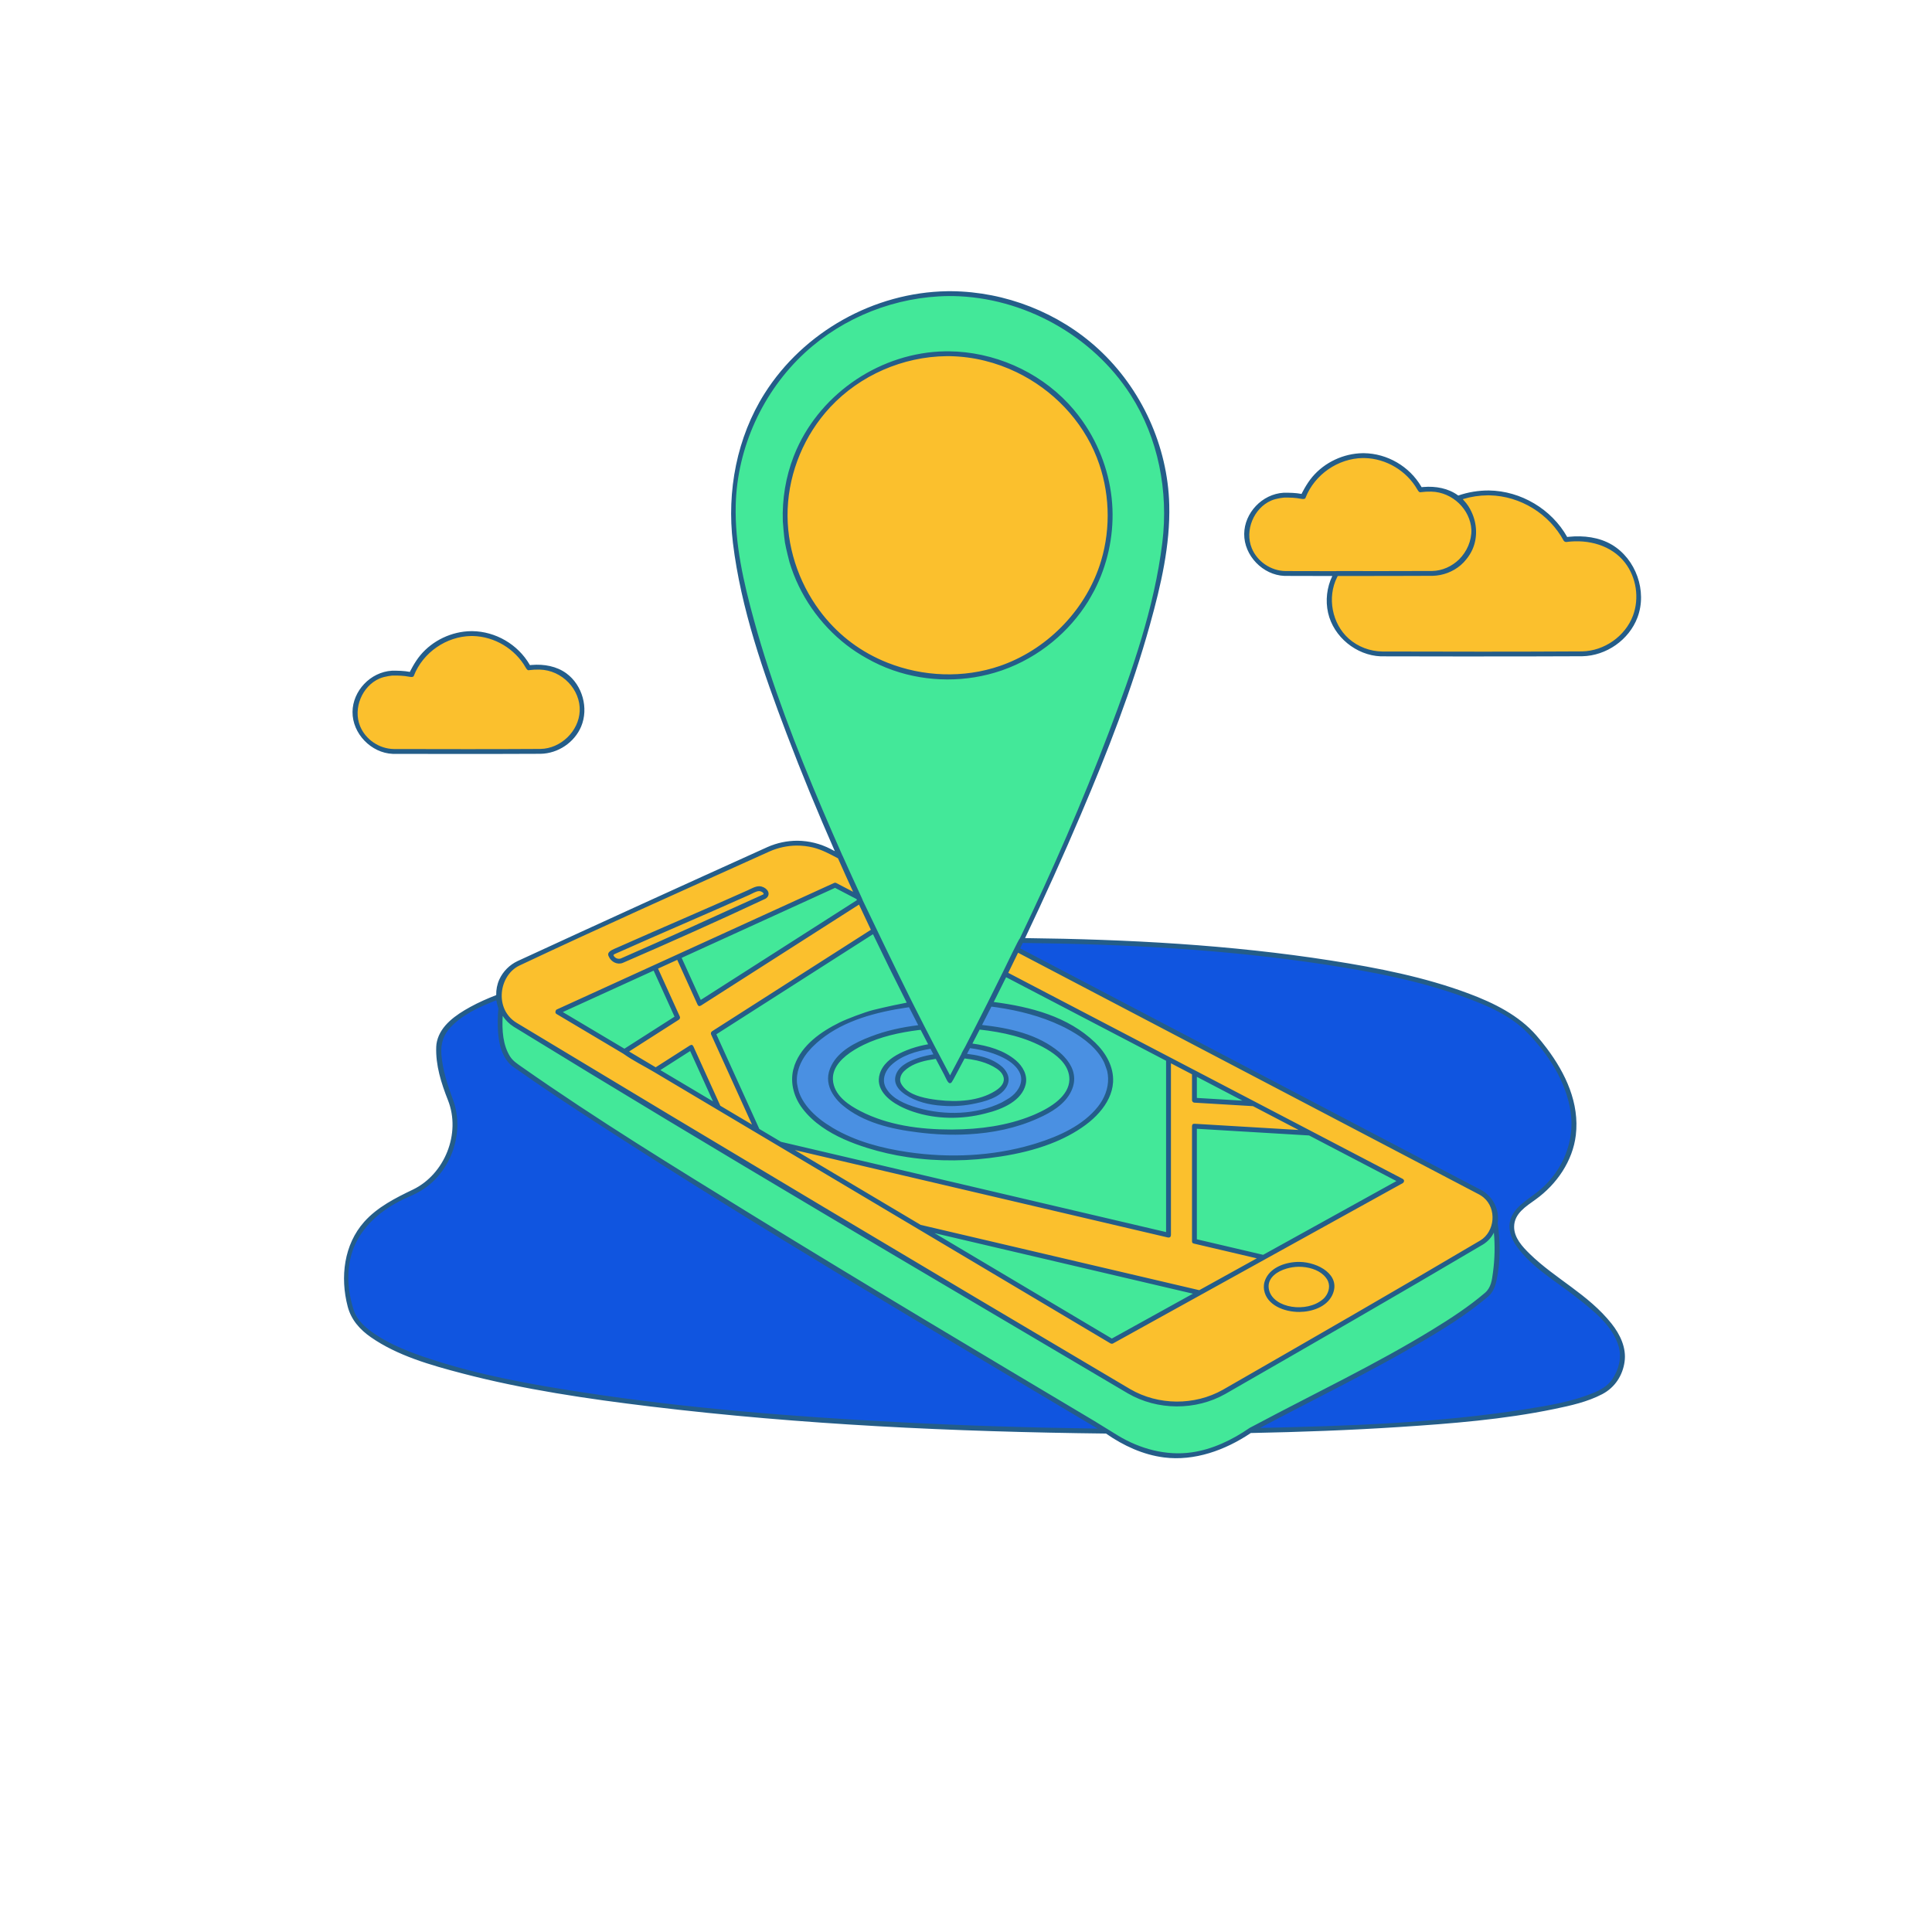 <?xml version="1.0" standalone="no"?>
<svg version="1.1" id="Layer_1" xmlns="http://www.w3.org/2000/svg" xmlns:xlink="http://www.w3.org/1999/xlink" x="0px" y="0px" width="595.276px" height="595.276px" viewBox="0 0 595.276 595.276" enable-background="new 0 0 595.276 595.276" xml:space="preserve">
<path id="color_x5F_5" fill-rule="evenodd" clip-rule="evenodd" fill="#1055e0" d="M153.579,307.135
	c0.064,1.187,0.324,2.34,0.756,3.42c-0.669,6.075-0.041,14.503,4.114,17.457c39.354,27.977,139.232,87.148,182.504,112.935
	c-105.047-1.16-225.564-13.044-232.711-37.179c-5.924-20.002,5.173-30.596,18.458-36.184c11.364-4.876,16.642-18.027,11.801-29.406
	c-1.875-4.403-3.156-9.426-3.346-15.061C134.948,316.994,141.757,311.649,153.579,307.135z M314.568,289.776
	c71.099,0.704,140.056,9.726,157.064,28.428c20.737,22.8,14.537,41.739,0.111,51.43c-26.254,17.636,43.743,32.413,24.92,56.733
	c-6.469,8.358-52.887,13.272-111.539,14.414c21.89-11.86,57.462-28.386,73.461-42.352c2.859-2.496,3.037-15.485,2.1-21.607
	c0.108-0.586,0.158-1.188,0.145-1.797c-0.069-3.227-1.888-6.163-4.746-7.662l-142.819-74.88l0.6-1.245L314.568,289.776z"></path>
<path id="color_x5F_4" fill-rule="evenodd" clip-rule="evenodd" fill="#4a90e2" d="M304.961,309.33
	c21.367,2.545,37.26,12.041,37.26,23.354c0,13.259-21.834,24.024-48.727,24.024s-48.727-10.765-48.727-24.024
	c0-11.056,15.18-20.377,35.813-23.17c1.253,2.491,2.438,4.823,3.541,6.978c-16.209,1.764-28.244,8.218-28.244,15.902
	c0,9.039,16.656,16.377,37.172,16.377c20.515,0,37.171-7.338,37.171-16.377c0-7.781-12.34-14.301-28.86-15.966
	C302.481,314.237,303.686,311.864,304.961,309.33z M298.42,322.135c9.745,1.104,17.023,5.409,17.023,10.548
	c0,5.973-9.835,10.822-21.949,10.822s-21.95-4.849-21.95-10.822c0-4.882,6.57-9.013,15.584-10.359
	c0.582,1.122,1.127,2.165,1.63,3.125c-7.04,0.872-12.209,3.723-12.209,7.103c0,4.071,7.504,7.377,16.745,7.377
	c9.242,0,16.745-3.306,16.745-7.377c0-3.55-5.701-6.517-13.285-7.22C297.266,324.351,297.824,323.284,298.42,322.135z"></path>
<path id="color_x5F_3" fill-rule="evenodd" clip-rule="evenodd" fill="#43e899" d="M154.335,310.555
	c-0.029,0.531,4.161,5.444,4.315,5.143l0.16,0.098c42.399,25.313,149.514,89.261,188.861,112.752
	c0.162,0.097,4.198,2.483,8.74,3.479c4.405,0.966,9.297,0.547,10.879,0.295c4.592-0.851,8.409-2.584,11.925-4.659l75.552-43.823
	c0,0,3.006-1.599,4.144-3.176c1.359-1.886,1.785-3.819,1.773-3.838c0.937,6.122,0.758,19.111-2.1,21.607
	c-17.71,15.459-59.406,34.058-79.977,45.989c-9.986,5.792-22.258,5.714-32.172-0.205c-39.655-23.674-146.863-86.97-187.986-116.204
	C154.294,325.058,153.666,316.63,154.335,310.555L154.335,310.555z M369.618,398.317l-27.058,14.974l-59.163-35.181L369.618,398.317
	z M403.555,349.112l28.285,14.772l-42.535,23.538l-21.281-4.988v-35.438L403.555,349.112z M258.954,264.045
	c-16.581-37.145-33.042-80.608-33.042-106.762c0-36.875,29.938-66.813,66.813-66.813c36.874,0,66.813,29.938,66.813,66.813
	c0,33.386-26.823,94.977-46.479,135.628l-3.46,7.094l-0.013,0.027l50.45,26.35v54.181l-119.683-28.051l-6.977-4.149l-13.603-29.965
	l0.762-0.486l48.87-31.23l0,0L258.954,264.045z M304.961,309.33c-1.275,2.535-2.48,4.907-3.6,7.097
	c16.519,1.665,28.859,8.185,28.859,15.966c0,9.039-16.656,16.377-37.171,16.377c-20.516,0-37.172-7.338-37.172-16.377
	c0-7.684,12.034-14.138,28.244-15.902c-1.103-2.154-2.287-4.487-3.541-6.978c-20.634,2.793-35.813,12.114-35.813,23.17
	c0,13.259,21.833,24.024,48.727,24.024c26.892,0,48.727-10.765,48.727-24.024C342.221,321.371,326.328,311.874,304.961,309.33z
	 M298.42,322.135c-0.596,1.149-1.154,2.216-1.667,3.197c7.584,0.703,13.285,3.671,13.285,7.22c0,4.071-7.503,7.377-16.745,7.377
	c-9.241,0-16.745-3.306-16.745-7.377c0-3.38,5.169-6.231,12.209-7.103c-0.503-0.96-1.048-2.003-1.63-3.125
	c-9.014,1.346-15.584,5.477-15.584,10.359c0,5.973,9.836,10.822,21.95,10.822s21.949-4.849,21.949-10.822
	C315.443,327.544,308.166,323.239,298.42,322.135z M202.039,329.729l19.317,11.488l-8.387-18.473L202.039,329.729z M368.023,330.554
	v8.441l18.24,1.086L368.023,330.554z M208.788,313.532L192.406,324l-20.612-12.257l29.974-13.674L208.788,313.532z M264.648,276.561
	l0.456,0.983l-49.517,31.642l-6.553-14.433l48.277-22.024L264.648,276.561z M291.976,108.987c27.637,0,50.076,22.32,50.076,49.812
	s-22.439,49.811-50.076,49.811s-50.075-22.32-50.075-49.811C241.901,131.307,264.339,108.987,291.976,108.987z"></path>
<path id="color_x5F_2" fill-rule="evenodd" clip-rule="evenodd" fill="#FBC02D" d="M233.374,348.363l6.977,4.149l119.683,28.051
	v-54.181l-50.45-26.35c1.192-2.422,2.42-4.941,3.678-7.546l142.819,74.88c2.859,1.499,4.677,4.435,4.746,7.662
	s-1.622,6.236-4.415,7.856c-20.357,11.808-58.133,33.719-79.049,45.851c-9.198,5.335-20.566,5.263-29.695-0.188
	c-39.347-23.49-146.462-87.439-188.861-112.752c-3.437-2.051-5.45-5.84-5.231-9.836c0.221-3.996,2.64-7.54,6.28-9.201
	c22.492-10.261,59.416-27.106,76.786-35.03c6.057-2.763,13.05-2.571,18.946,0.52l3.344,1.753c1.911,4.283,3.824,8.481,5.713,12.56
	l-7.336-3.832l-48.277,22.024l6.553,14.433l49.517-31.642c1.451,3.124,2.888,6.176,4.298,9.138l-49.632,31.716L233.374,348.363z
	 M283.397,378.11l59.163,35.181l27.058-14.974L283.397,378.11z M403.555,349.112l-35.532-2.115v35.438l21.281,4.988l42.535-23.538
	L403.555,349.112z M202.039,329.729l19.317,11.488l-8.387-18.473L202.039,329.729z M368.023,330.554v8.441l18.24,1.086
	L368.023,330.554z M171.794,311.744l20.612,12.257l16.382-10.468l-7.02-15.463L171.794,311.744z M121.489,231.534
	c-6.554,0.027-11.931-5.179-12.119-11.73c-0.187-6.551,4.885-12.055,11.429-12.404c0.492-0.002,0.999-0.015,1.52-0.015
	c1.55,0,3.059,0.178,4.508,0.514c2.874-7.42,10.084-12.688,18.514-12.688c7.589,0,14.188,4.269,17.527,10.534
	c0.91-0.129,1.84-0.195,2.786-0.195c0.544,0,1.073,0.016,1.587,0.047c6.986,0.448,12.355,6.36,12.131,13.357
	c-0.225,6.996-5.961,12.553-12.961,12.553C152.966,231.534,134.747,231.534,121.489,231.534z M291.976,108.987
	c27.637,0,50.076,22.32,50.076,49.812s-22.439,49.811-50.076,49.811s-50.075-22.32-50.075-49.811
	C241.901,131.307,264.339,108.987,291.976,108.987z M411.754,176.701c-5.51,0.001-10.83,0.001-15.527,0.001
	c-6.553,0.026-11.931-5.18-12.119-11.731c-0.187-6.551,4.885-12.055,11.43-12.403c0.492-0.002,0.998-0.016,1.519-0.016
	c1.55,0,3.059,0.178,4.508,0.515c2.874-7.421,10.084-12.689,18.514-12.689c7.589,0,14.189,4.269,17.527,10.534
	c0.911-0.128,1.841-0.194,2.786-0.194c0.544,0,1.074,0.016,1.587,0.047c2.725,0.175,5.204,1.181,7.201,2.758
	c2.912-1.07,6.059-1.654,9.341-1.654c10.366,0,19.381,5.831,23.942,14.389c1.243-0.176,2.514-0.266,3.805-0.266
	c0.686,0,1.353,0.018,2.004,0.054c9.569,0.555,16.962,8.62,16.685,18.2c-0.278,9.581-8.124,17.204-17.709,17.204
	c-18.315,0.034-43.092,0.034-61.172,0.034c-8.978,0.031-16.332-7.124-16.548-16.099C409.451,182.226,410.27,179.249,411.754,176.701
	L411.754,176.701z"></path>
<path id="color_x5F_1" fill-rule="evenodd" clip-rule="evenodd" fill="#245d89" d="M257.22,262.257
	c-5.236-11.897-10.19-23.912-14.803-36.059c-7.271-19.15-14.118-38.687-16.588-58.877c-1.955-15.986,1.224-32.604,9.765-46.099
	c11.967-18.908,33.603-31.136,56.258-31.495c0.436-0.005,0.873-0.006,1.309-0.005c16.64,0.159,33.077,6.607,45.28,17.832
	c13.275,12.212,21.364,29.897,21.822,47.987c0.316,12.436-2.57,24.783-5.934,36.873c-5.565,20.001-13.142,39.383-21.279,58.483
	c-5.465,12.829-11.2,25.541-17.209,38.145c31.547,0.368,63.186,2.046,94.317,6.922c14.368,2.25,28.751,5.07,42.308,10.135
	c7.799,2.914,15.503,6.722,20.916,12.947c1.121,1.288,2.199,2.615,3.225,3.98c5.801,7.725,10.094,16.905,8.927,26.72
	c-0.945,7.937-5.856,15.115-12.352,19.802c-3.008,2.169-6.617,4.346-6.658,8.401c-0.035,3.433,2.568,6.195,4.853,8.428
	c7.811,7.627,18.003,12.438,25.173,21.464c2.623,3.302,4.62,7.441,3.999,11.773c-0.588,4.101-2.884,7.856-6.888,9.95
	c-4.549,2.379-9.682,3.516-14.794,4.572c-15.652,3.237-31.686,4.497-47.728,5.544c-15.231,0.996-30.49,1.54-45.749,1.849
	c-7.934,5.345-17.417,8.709-26.742,7.526c-6.45-0.819-12.523-3.622-17.872-7.359c-46.889-0.539-93.82-2.716-140.253-8.328
	c-19.504-2.357-39.017-5.214-58.007-10.182c-9.927-2.596-20.069-5.482-28.277-11.194c-3.305-2.299-6.027-5.293-7.11-9.423
	c-2.378-9.062-1.157-19.126,5.114-26.14c4.038-4.518,9.651-7.351,15.051-9.936c9.687-4.712,14.801-17.222,10.731-27.504
	c-2.084-5.267-3.833-10.776-3.618-16.471c0.022-0.57,0.1-1.138,0.233-1.693c1.162-4.895,5.754-8.1,10.257-10.573
	c2.57-1.41,5.26-2.588,7.989-3.651c-0.038-1.654,0.274-3.317,0.981-4.855c1.127-2.451,3.137-4.467,5.592-5.625
	c25.625-11.822,51.307-23.519,77.023-35.139c2.903-1.286,6.066-1.953,9.246-1.944c3.554,0.035,7.063,0.912,10.211,2.548
	L257.22,262.257z M154.887,313.007c-0.26,4.44,0.067,9.03,2.284,12.527c0.862,1.359,2.266,2.262,3.598,3.199
	c23.141,16.22,47.277,31.014,71.402,45.856c34.754,21.381,69.897,42.328,104.947,63.201c0,0,5.696,3.527,7.33,4.518
	c6.784,4.114,14.855,6.293,22.657,5.196c6.473-0.911,12.544-3.828,17.967-7.574c0,0,1.271-0.656,1.79-0.934
	c18.195-9.701,36.891-18.544,54.497-29.322c5.623-3.443,11.177-7.067,16.168-11.322c1.922-1.637,2.168-4.014,2.482-6.34
	c0.544-4.04,0.646-8.166,0.276-12.224c-0.716,1.442-1.823,2.72-3.354,3.661c-26.339,15.577-52.877,30.819-79.411,46.062
	c-9.123,5.137-20.86,5.118-30.013-0.19c-63.243-37.393-126.656-74.518-189.252-112.987
	C156.895,315.482,155.759,314.333,154.887,313.007z M152.761,308.258c-5.088,2.029-10.186,4.277-13.974,8.299
	c-1.997,2.12-3.057,4.784-2.786,8.33c0.373,4.849,1.908,9.464,3.627,14.104c3.92,10.786-1.351,24.108-12.087,29.04
	c-1.986,0.912-4.001,1.783-5.902,2.87c-5.678,3.249-10.748,8.053-12.956,14.35c-2.077,5.928-1.618,12.645,0.359,18.562
	c1.044,3.122,3.764,5.43,6.592,7.314c5.11,3.404,10.934,5.61,16.798,7.545c15.335,5.061,31.365,7.925,47.436,10.377
	c31.911,4.868,64.096,7.409,96.278,9.103c20.357,1.072,40.735,1.72,61.12,2.001l0.912,0.012
	c-51.667-30.779-103.402-61.217-153.737-93.796c-8.912-5.768-17.777-11.609-26.428-17.748c-0.607-0.44-0.71-0.562-1.013-0.878
	c-3.155-3.28-3.677-8.487-3.642-13.265c0.009-1.24,0.081-2.478,0.202-3.711c0,0-0.443-1.362-0.621-2.528
	C152.938,308.238,152.831,308.23,152.761,308.258z M315.13,290.531c-0.267,0.556-0.533,1.112-0.801,1.668l142.105,74.505
	c0.012,0.006,0.025,0.013,0.037,0.019c3.56,1.927,5.628,6.135,4.973,10.111c0.873,5.817,0.882,11.837-0.316,17.541
	c-0.406,1.935-1.063,3.783-2.628,5.118c-6.812,5.806-14.485,10.462-22.226,14.951c-15.547,9.014-31.803,16.907-47.634,25.302
	l-0.417,0.224c27.286-0.606,54.599-1.508,81.709-5.754c7.102-1.113,14.322-2.33,20.81-4.962c2.329-0.946,4.539-2.123,6.026-4.3
	c2.004-2.934,2.931-6.643,1.985-10.015c-1.77-6.303-7.496-10.865-13.075-15.245c-6.31-4.954-13.533-9.027-18.343-15.639
	c-1.889-2.596-3.041-6.107-1.581-9.237c1.746-3.742,5.933-5.716,9.171-8.577c6.531-5.772,10.305-14.495,9.023-23.523
	c-1.349-9.49-6.968-18.051-13.467-24.641c-5.166-5.239-12.306-8.313-19.436-10.907c-13.654-4.968-28.048-7.729-42.467-9.936
	c-30.839-4.721-62.029-6.348-93.183-6.7L315.13,290.531z M258.193,264.458c-2.482-1.304-4.958-2.668-7.672-3.33
	c-1.667-0.408-3.37-0.6-5.098-0.593c-2.866,0.033-5.712,0.653-8.33,1.813c-25.737,11.628-51.542,23.112-77.081,35.166
	c-6.293,3.039-7.774,13.365-0.893,17.594c62.872,37.933,125.937,75.548,189.144,112.921c8.628,5.002,19.751,5.116,28.516,0.18
	c26.524-15.236,53.049-30.472,79.378-46.042c4.381-2.693,5.145-9.73,0.909-13.244c-0.397-0.327-0.826-0.617-1.28-0.864l-0.005-0.003
	l-0.049-0.027l-1.03-0.539l-141.025-73.94c-0.999,2.068-2.006,4.134-3.019,6.197l49.724,25.97l0,0l7.987,4.172l0,0l12.829,6.701
	l50.987,26.631l0,0c0.559,0.359,0.478,0.792,0.262,1.083l-0.005,0.025l-0.056,0.048c-0.058,0.066-0.123,0.121-0.185,0.164
	l-42.534,23.537h-0.001l-19.686,10.895l0,0l-7.386,4.087l-19.672,10.887h-0.001c-0.018,0.008-0.038,0.015-0.057,0.021
	c-0.114,0.042-0.242,0.085-0.47,0.034c-0.072-0.013-0.145-0.035-0.217-0.066h-0.001l-13.782-8.196l-58.96-35.062l-36.443-21.671l0,0
	l-11.847-7.044l-19.495-11.593c-3.209-1.908-6.591-3.551-9.626-5.724l-20.612-12.258l0,0c-0.07-0.049-0.281-0.231-0.283-0.485
	c-0.005-0.591,0.313-0.816,0.355-0.84l0.014-0.006l29.96-13.667l0,0v-0.001l7.267-3.315l0,0L257,272.048
	c0.32-0.118,0.341-0.066,0.444-0.056c0.109,0.029,0.109,0.029,0.214,0.073l5.194,2.713
	C261.276,271.348,259.723,267.908,258.193,264.458z M289.901,381.105l39.547,23.516l13.125,7.805l19.297-10.678l5.685-3.146
	l-79.603-18.656L289.901,381.105z M390.107,393.739c1.707-3.316,6.024-4.947,10.27-4.929c5.83,0.077,12.89,4.077,10.18,10.085
	c-0.024,0.053-0.048,0.105-0.073,0.157c-1.769,3.684-6.299,5.141-10.107,5.175c-4.652,0.04-10.11-2.089-10.893-6.755
	c-0.007-0.044-0.014-0.089-0.021-0.133c-0.065-0.441-0.077-0.891-0.036-1.335c0.002-0.021,0.004-0.042,0.006-0.063v-0.001l0,0
	l0.001-0.006l0.002-0.02v-0.006l0.001-0.002v-0.007l0.002-0.015l0.001-0.007v-0.004l0.001-0.009l0.002-0.012l0.001-0.007
	l0.001-0.006l0.001-0.01l0.001-0.009l0.001-0.007l0.001-0.009l0.001-0.01l0.001-0.006l0.001-0.006l0.001-0.012l0.002-0.011v-0.004
	l0.001-0.005l0.002-0.016l0.002-0.009v-0.003v-0.004l0.004-0.023l0.001-0.005v-0.001c0.005-0.034,0.01-0.068,0.016-0.102v-0.001
	l0.001-0.003l0.003-0.022l0.002-0.008v-0.002l0.001-0.003l0.003-0.019l0.002-0.01v-0.002l0.001-0.003l0.003-0.016l0.002-0.013
	l0.001-0.003v-0.002l0.003-0.014l0.003-0.016v-0.002v-0.002l0.003-0.011l0.004-0.02v-0.002l0,0c0.011-0.057,0.024-0.114,0.037-0.171
	l0,0v-0.001l0.006-0.024l0.002-0.008v-0.001l0.001-0.004l0.004-0.018l0.002-0.009l0.001-0.003l0.001-0.006l0.004-0.013l0.002-0.011
	l0.002-0.005l0.001-0.005l0.003-0.01l0.003-0.012l0.001-0.007l0.002-0.005l0.002-0.007l0.003-0.012l0.002-0.01l0.001-0.004
	l0.002-0.005l0.003-0.012l0.003-0.012l0.001-0.005l0.001-0.002l0.003-0.01c0.005-0.021,0.011-0.041,0.017-0.062l0.002-0.008
	l0.004-0.011l0.001-0.004l0.001-0.004C389.753,394.513,389.913,394.114,390.107,393.739z M400.176,390.308h-0.06
	c-0.026,0.001-0.051,0.001-0.077,0.002c-1.176,0.022-2.419,0.209-3.599,0.55c-2.981,0.865-5.551,2.728-5.567,5.456
	c-0.002,0.397,0.05,0.812,0.162,1.244c0.006,0.021,0.011,0.042,0.017,0.063c1.487,5.456,11.549,6.976,16.56,2.686l0.039-0.034
	c0.104-0.09,0.204-0.185,0.301-0.284l0.001-0.001l0.033-0.034l0.004-0.004l0.03-0.031l0.006-0.007l0.027-0.029l0.009-0.009
	l0.024-0.026l0.012-0.013l0.021-0.024l0.014-0.016l0.018-0.02l0.017-0.02l0.015-0.016l0.02-0.024l0.012-0.013l0.023-0.028
	l0.008-0.009l0.026-0.032l0.005-0.006l0.029-0.036l0.002-0.001c1.208-1.495,1.687-3.663,0.546-5.46
	c-0.271-0.424-0.588-0.812-0.946-1.163C406.022,391.13,403.017,390.307,400.176,390.308z M360.784,327.618v52.945
	c-0.098,0.758-0.513,0.771-0.92,0.729l-114.958-26.943l14.546,8.649l24.229,14.408l85.827,20.116l17.733-9.814l-19.388-4.543
	c-0.51-0.166-0.538-0.254-0.578-0.73v-35.438c0.057-0.63,0.216-0.73,0.794-0.748l32.039,1.908l-14.049-7.338l-18.079-1.077
	c-0.4-0.043-0.686-0.355-0.705-0.747v-7.987L360.784,327.618z M430.258,363.903L403.35,349.85l-34.578-2.059v34.05l20.422,4.786
	L430.258,363.903z M268.979,287.842l-48.258,30.839l13.239,29.159l2.164,1.287l4.512,2.683l118.651,27.809v-52.783l-49.29-25.744
	c-1.258,2.55-2.528,5.096-3.809,7.637l0.021,0.003c11.331,1.476,22.861,4.449,31.208,12.488c3.256,3.136,5.779,7.406,5.537,12.121
	l-0.003,0.057l-0.001,0.005v0.008c-0.002,0.031-0.004,0.063-0.006,0.095c-0.219,3.407-1.863,6.541-4.204,9.218
	c-1.251,1.434-2.701,2.736-4.237,3.87c-3.305,2.443-6.972,4.339-10.838,5.822c-4.879,1.877-10.075,3.095-15.295,3.908
	c-9.485,1.494-19.225,1.636-28.69,0.219h-0.002l-0.013-0.002l-0.074-0.011l-0.012-0.002c-4.177-0.627-8.299-1.559-12.32-2.817
	c-4.949-1.541-9.881-3.586-14.018-6.495c-2.291-1.609-4.34-3.484-6.008-5.686c-2.526-3.335-3.798-7.621-2.86-11.806
	c0.078-0.349,0.438-1.511,0.471-1.601c2.278-6.2,8.161-10.279,13.843-13.082c2.301-1.139,7.845-3.226,10.367-3.852
	c4.058-1.01,9.57-2.147,10.314-2.259C275.828,301.938,272.36,294.909,268.979,287.842z M305.47,310.148
	c-0.956,1.889-1.918,3.773-2.885,5.657c8.525,0.955,17.24,2.833,23.897,8.432c0.506,0.425,0.996,0.893,1.453,1.396
	c2.305,2.472,3.73,5.588,2.696,9.091c-0.148,0.506-0.338,0.995-0.563,1.466c-1.921,4.073-6.188,6.59-10.18,8.355
	c-6.72,3.06-14.089,4.559-21.587,4.954c-5.127,0.289-10.315,0.053-15.429-0.595c-8.327-1.007-16.881-3.035-23.197-8.307
	c-1.012-0.844-1.939-1.83-2.687-2.916c-1.504-2.14-2.287-4.646-1.597-7.339l0.001-0.002l0.001-0.003l0.004-0.018l0.003-0.009
	c0.022-0.085,0.045-0.17,0.07-0.255c0.196-0.665,0.455-1.294,0.768-1.889c2.262-4.373,7.178-6.959,12.046-8.793
	c4.675-1.825,9.659-2.886,14.634-3.496c-0.95-1.844-1.895-3.688-2.834-5.537c-0.271,0.039-0.542,0.078-0.813,0.119
	c-1.138,0.171-2.279,0.358-3.42,0.564c-9.472,1.722-18.869,4.865-25.578,11.607c-0.032,0.032-1.175,1.262-1.605,1.817
	c-2.078,2.678-3.448,5.959-3.093,9.396c0.005,0.048,0.337,1.935,0.646,2.789c0.383,1.058,0.908,2.072,1.545,3.037
	c1.644,2.496,4.028,4.665,6.588,6.417c0.041,0.028,0.081,0.056,0.122,0.083c0.514,0.35,2.174,1.379,2.174,1.379l0.002,0.001
	c6.908,4.09,14.954,6.235,23.039,7.423l0.286,0.041c12.654,1.816,25.765,1.24,37.968-2.327c0,0,0.986-0.295,1.332-0.403
	c7.203-2.248,14.421-5.572,18.975-11.262c2.014-2.517,3.279-5.658,3.171-8.875c-0.024-0.72-0.117-1.444-0.285-2.166
	c-0.025-0.106-0.752-2.229-0.993-2.722c-2.095-4.279-6.188-7.367-10.191-9.644c-0.594-0.338-1.196-0.662-1.804-0.975
	c-0.414-0.208-0.827-0.409-1.238-0.603c-6.186-2.929-12.933-4.659-19.725-5.652C306.616,310.299,306.043,310.221,305.47,310.148z
	 M301.85,317.232c-0.74,1.434-1.485,2.868-2.232,4.3c4.858,0.671,9.769,2.095,13.383,5.18c2.149,1.835,3.715,4.588,3.011,7.46
	c-1.19,4.852-6.726,7.527-12.397,8.899c-7.268,1.901-15.246,1.815-22.182-0.513c-1.444-0.477-2.839-1.057-4.169-1.744
	c-3.744-1.937-7.618-5.358-6.19-9.974c0.21-0.692,0.514-1.331,0.893-1.923c1.643-2.591,4.636-4.22,7.409-5.326
	c0.422-0.17,0.846-0.328,1.274-0.476l0.028-0.01l0.023-0.008l0.007-0.002l0.007-0.002c1.71-0.59,3.473-1.025,5.253-1.338
	c-0.772-1.478-1.541-2.958-2.307-4.441c-0.189,0.017-0.606,0.057-0.606,0.057c-5.857,0.741-11.784,2.036-17.003,4.578
	c-0.908,0.442-1.796,0.924-2.662,1.447c-0.042,0.025-0.085,0.051-0.127,0.077c-0.03,0.018-0.06,0.037-0.09,0.055
	c-3.332,2.057-6.726,5.095-6.546,9.103c0.014,0.293,0.046,0.59,0.099,0.894l0.008,0.043l0.009,0.05
	c0.797,4.259,4.87,6.931,8.395,8.746l0.008,0.004c8.426,4.337,18.234,5.653,27.905,5.653c0.093,0,0.185,0,0.278,0l0.198-0.001
	c8.322-0.046,16.754-1.171,24.361-4.254l0.008-0.003l0.083-0.034l0.017-0.007l0.075-0.031l0.024-0.009l0.068-0.029l0.028-0.011
	l0.065-0.027l0.027-0.011l0.066-0.028l0.021-0.008l0.073-0.031l0.003-0.001c0.091-0.038,0.182-0.077,0.272-0.116
	c0.069-0.029,0.138-0.059,0.207-0.089c5.03-2.182,10.453-5.702,10.562-10.661c0.01-0.483-0.03-0.982-0.126-1.495l-0.007-0.04
	l-0.001-0.006l0,0l-0.007-0.034c-0.709-3.57-3.855-6.05-6.8-7.799c-0.039-0.023-0.078-0.046-0.117-0.069
	c-0.036-0.021-0.072-0.042-0.107-0.063C316.184,319.595,308.972,318.009,301.85,317.232z M264.67,278.711l-48.679,31.107
	c-0.577,0.303-0.79,0.205-1.086-0.322l-6.242-13.749l-5.905,2.693l6.712,14.783c0,0,0.229,0.548-0.279,0.941l-15.358,9.814
	l8.192,4.871l10.542-6.736c0.577-0.304,0.79-0.205,1.085,0.322l8.29,18.258l7.794,4.635l1.97,1.171l-12.617-27.79
	c-0.117-0.368-0.033-0.684,0.279-0.941l48.961-31.288C267.097,283.896,265.878,281.306,264.67,278.711z M298.878,322.946
	c-0.308,0.586-0.616,1.174-0.925,1.76c1.463,0.171,2.929,0.411,4.352,0.784c2.286,0.583,4.473,1.505,6.353,3.106
	c0.513,0.436,0.979,0.968,1.34,1.558c0.679,1.088,1.001,2.369,0.591,3.656c-1.1,3.459-5.372,5.228-9.852,6.131
	c-3.377,0.762-6.915,1.032-10.355,0.759c-4.182-0.253-8.222-1.281-11.5-3.475c-0.127-0.085-0.253-0.174-0.376-0.266
	c-1.849-1.344-3.155-3.169-2.577-5.425c0.002-0.011,0.005-0.021,0.008-0.031c0.782-2.97,3.94-4.461,6.585-5.395
	c0.625-0.223,1.258-0.418,1.899-0.588c0.729-0.195,1.466-0.36,2.208-0.497h0.001h0.001l0.025-0.005l0.013-0.002
	c0.277-0.052,0.554-0.1,0.833-0.145l0.09-0.014c-0.299-0.568-0.597-1.138-0.895-1.706l-0.008,0.001
	c-4.397,0.719-8.913,2.016-12.154,5.081l-0.022,0.021c-1.505,1.431-2.554,3.622-2.025,5.724c0.239,0.95,0.671,1.531,0.671,1.531
	l0.001,0.002c1.808,2.989,5.6,4.669,9.392,5.775l0.224,0.065c8.457,2.398,18.036,2.1,25.724-1.6
	c0.044-0.021,0.181-0.088,0.181-0.088c0.552-0.273,2.429-1.433,2.429-1.433c0.149-0.106,0.689-0.521,0.811-0.623
	c1.938-1.615,3.494-4.342,2.324-6.955c-0.312-0.698-0.734-1.331-1.24-1.907c-1.62-1.836-4.109-3.088-6.58-4.006
	c-0.098-0.037-0.356-0.13-0.356-0.13c-0.35-0.124-1.571-0.509-1.571-0.509h-0.002c-1.355-0.399-2.738-0.703-4.132-0.935
	C299.87,323.082,299.374,323.009,298.878,322.946z M203.467,329.706l16.221,9.647l-7.042-15.512
	C209.586,325.796,206.526,327.751,203.467,329.706z M297.377,326.15l-0.055-0.006l-0.01-0.001l-0.111-0.013l-0.012,0.022
	c-1.121,2.117-2.249,4.233-3.386,6.345c0,0-0.548,0.946-0.592,0.981c-0.979,0.999-1.564-0.974-2.307-2.364
	c-0.861-1.616-1.718-3.234-2.572-4.853l-0.16,0.022l-0.127,0.019c-0.723,0.109-1.452,0.229-2.178,0.374
	c-2.712,0.549-5.357,1.472-7.313,3.376c-0.586,0.57-1.047,1.348-1.172,2.171c-0.085,0.572-0.009,1.166,0.299,1.72l0.018,0.033
	c0.762,1.354,2.025,2.336,3.553,3.06l0.044,0.021c0.668,0.314,1.387,0.578,2.136,0.804l0.051,0.015
	c1.754,0.523,3.674,0.834,5.516,1.054c6.054,0.723,12.661,0.286,17.553-2.745c1.414-0.876,2.876-2.145,2.729-3.841
	c-0.005-0.058-0.046-0.318-0.046-0.318l-0.003-0.018c-0.332-1.622-1.896-2.679-3.242-3.417l-0.059-0.032l-0.046-0.024
	c-1.539-0.826-3.206-1.393-4.926-1.789C299.78,326.477,298.579,326.288,297.377,326.15z M368.772,331.79v6.498l14.043,0.836
	l-2.31-1.206L368.772,331.79z M314.231,289.129c10.02-20.846,19.252-42.003,27.401-63.463c7.216-19.005,14.045-38.448,16.501-58.528
	c1.93-15.777-1.247-32.184-9.757-45.452c-11.774-18.356-33.065-30.117-54.797-30.463c-0.426-0.004-0.853-0.005-1.28-0.004
	c-16.276,0.155-32.343,6.46-44.275,17.437c-12.982,11.942-20.892,29.231-21.34,46.922c-0.304,11.995,2.438,23.906,5.648,35.594
	c5.474,19.929,12.987,39.215,21.061,58.233c2.019,4.753,4.077,9.491,6.174,14.212c0.015,0.023,0.032,0.049,0.053,0.079
	c1.861,4.166,3.753,8.32,5.668,12.463c0.085,0.12,0.569,1.279,0.586,1.36c1.34,2.895,11.163,23.249,14.747,30.403l0.629,1.253l0,0
	c1.036,2.056,2.076,4.11,3.121,6.158l0.414,0.811l0.003,0.004c0.998,1.947,1.999,3.889,3.004,5.83l0.001,0.002
	c0.413,0.795,4.931,9.36,4.931,9.36c1.131-2.113,2.25-4.233,3.364-6.356c0,0,0.017-0.021,0.047-0.054
	c0.211-0.671,0.777-1.521,1.18-2.295l0.417-0.788c0.006-0.019,0.013-0.038,0.021-0.057c0.984-1.898,1.964-3.8,2.939-5.706
	l0.003-0.003c1.206-2.36,2.404-4.723,3.596-7.089l0,0c1.551-3.087,3.091-6.185,4.621-9.291l0,0
	C310.148,297.189,313.926,289.266,314.231,289.129z M201.396,299.062l-27.989,12.768l18.985,11.29l15.445-9.87L201.396,299.062z
	 M210.027,295.125l5.886,12.965l48.121-30.751l-0.155-0.336l-6.59-3.441L210.027,295.125z M233.968,273.065h0.018
	c0.009,0.001,0.017,0.001,0.026,0.001c1.799,0.071,3.63,1.852,2.409,3.371c-0.163,0.203-0.367,0.364-0.595,0.483l-0.003,0.002l0,0
	l-0.001,0.001l-0.016,0.008l-0.007,0.003l0,0l0,0l-0.015,0.007c-14.498,6.804-29.127,13.334-43.822,19.704l-0.074,0.032
	c-1.684,0.678-3.617-0.285-4.355-2.046c-0.007-0.015-0.013-0.029-0.019-0.043c-0.017-0.033-0.033-0.067-0.048-0.101
	c-0.437-1.052,0.817-1.702,1.983-2.208c0.502-0.239,1.044-0.462,1.558-0.681c13.041-5.789,26.194-11.384,39.181-17.2l0.111-0.05
	C231.516,273.804,232.702,273.056,233.968,273.065z M235.237,275.514c0.233-0.296-0.572-0.955-1.352-0.951
	c-0.019,0-0.038,0.001-0.058,0.002c-0.93,0.046-1.915,0.703-2.914,1.151c-13.358,5.984-26.985,11.749-40.367,17.728l-0.012,0.005
	c-0.357,0.161-0.766,0.33-1.076,0.471c-0.274,0.138-0.463,0.276-0.438,0.405c0.316,0.753,1.165,1.205,1.964,1.064l0,0l0.021-0.004
	l0.006-0.001l0.015-0.003l0.009-0.002l0.012-0.002l0.011-0.003l0.01-0.002l0.012-0.003l0.009-0.002l0.012-0.003l0.01-0.002
	l0.012-0.004l0.009-0.002l0.012-0.003l0.01-0.003l0.011-0.003l0.01-0.003l0.012-0.004l0.01-0.003l0.011-0.004l0.01-0.003
	l0.011-0.004l0.011-0.003l0.01-0.004l0.011-0.004l0.01-0.004l0.01-0.003l0.011-0.005l0.004-0.001l0.017-0.007l0.057-0.024
	c14.672-6.364,29.173-13.117,43.759-19.676l0.009-0.004C235.175,275.572,235.209,275.545,235.237,275.514z M145.525,194.464
	c7.16,0.094,14.01,4.042,17.67,10.326l0.084,0.148c0.185-0.022,0.371-0.039,0.556-0.056c3.8-0.318,7.691,0.391,10.694,2.6
	c4.916,3.615,6.919,10.72,4.521,16.394c-2.059,4.872-7.09,8.28-12.467,8.38c-15.057,0.093-45.416,0.025-45.579,0.02
	c-6.635-0.263-12.447-6.237-12.388-12.937c0.056-6.429,5.483-12.29,12.158-12.688c1.848-0.012,3.7,0.02,5.512,0.368
	c0,0,1.384-2.924,3.231-5.139c3.808-4.567,9.656-7.329,15.618-7.416C145.33,194.463,145.33,194.463,145.525,194.464z
	 M145.151,195.963c-7.602,0.112-14.818,5.061-17.627,12.212c0,0-0.025,0.623-1.392,0.341c-1.688-0.336-3.415-0.386-5.14-0.367
	c0,0-2.31,0.156-4.071,0.922c-5.344,2.326-8.203,9.173-5.977,14.652c1.668,4.106,5.875,6.996,10.398,7.062
	c15.073,0.032,30.096,0.067,45.222-0.027c6.171-0.115,11.775-5.426,12.052-11.672c0.293-6.572-5.385-12.624-12.374-12.778
	c-1.095-0.025-2.189,0.033-3.274,0.181c0,0-0.393,0.262-0.993-0.811c-3.288-5.756-9.587-9.566-16.293-9.713
	C145.505,195.963,145.328,195.962,145.151,195.963z M291.32,108.242c0.062,0,0.978-0.003,0.978-0.003h0.013
	c13.819,0.133,27.442,6.054,36.866,16.123c0.092,0.098,0.184,0.197,0.276,0.297c1.907,2.071,3.633,4.306,5.163,6.667
	c4.911,7.58,7.802,16.472,8.148,25.513l0.001,0.007c0.33,8.626-1.604,17.318-5.542,24.987c-0.509,0.99-1.846,3.278-1.957,3.458
	c-2.939,4.736-6.676,8.965-10.984,12.501c-4.586,3.765-9.82,6.743-15.424,8.708c-0.038,0.013-0.296,0.103-0.296,0.103
	c-10.754,3.694-22.735,3.661-33.467-0.103c-2.787-0.978-5.477-2.21-8.039-3.668c-2.165-1.198-4.244-2.556-6.208-4.074
	c-8.32-6.426-14.582-15.473-17.591-25.525c-0.016-0.053-1.092-4.185-1.404-6.06c-0.315-1.889-0.656-6.544-0.656-6.544
	c-0.241-6.831,0.89-13.707,3.371-20.076l0.811-1.953l0.032-0.071l0.006-0.014C253.237,120.91,271.51,108.556,291.32,108.242z
	 M292.785,109.743c-0.057-0.001-0.806-0.007-1.125-0.006h-0.003l-0.027,0.001c-13.438,0.134-26.637,5.899-35.76,15.648
	c-0.041,0.043-0.081,0.086-0.121,0.129c-7.854,8.456-12.593,19.745-13.059,31.289l-0.004,0.1
	c-0.426,11.149,3.227,22.324,9.864,31.257c2.509,3.377,5.444,6.433,8.747,9.047c0.341,0.271,0.686,0.535,1.035,0.796
	c3.389,2.53,7.112,4.587,11.037,6.151c10.976,4.373,23.519,4.876,34.708,1.031l0.019-0.007c0.364-0.125,0.726-0.255,1.087-0.39
	c14.219-5.293,25.738-17.481,30.079-31.985c3.092-10.333,2.638-21.671-1.271-31.706c-0.02-0.049-0.039-0.099-0.058-0.148
	c-4.531-11.513-13.584-20.885-24.702-26.259C306.929,111.644,299.965,109.883,292.785,109.743z M410.497,177.478
	c-4.807-0.006-14.591-0.03-14.753-0.034c-6.635-0.263-12.448-6.238-12.389-12.938c0.057-6.429,5.483-12.29,12.158-12.687
	c1.848-0.013,3.701,0.019,5.512,0.367c0,0,1.436-3.027,3.354-5.284c3.81-4.486,9.591-7.184,15.495-7.271
	c0.195,0,0.194-0.001,0.388,0c7.16,0.095,14.01,4.043,17.67,10.326l0.085,0.149c0.185-0.022,0.37-0.04,0.555-0.057
	c3.8-0.317,7.691,0.392,10.694,2.6l0.045,0.033c3.043-1.058,6.261-1.574,9.457-1.56c9.847,0.13,19.311,5.766,24.105,14.328
	c0.224-0.026,0.224-0.026,0.447-0.051c4.636-0.468,9.401,0.118,13.317,2.434c7.384,4.368,10.965,14.28,7.887,22.429
	c-2.602,6.89-9.58,11.799-17.045,11.938c-20.533,0.126-61.841,0.031-62.059,0.025c-7.569-0.305-14.541-6.007-16.219-13.403
	C408.343,185.039,408.815,180.99,410.497,177.478z M412.175,177.48c-0.073,0.136-0.145,0.273-0.215,0.41
	c-3.092,6.175-1.559,14.306,3.625,18.894c2.808,2.484,6.494,3.893,10.286,3.952c20.529,0.058,41.248,0.09,61.59-0.035
	c6.819-0.127,13.276-4.65,15.663-10.97c2.04-5.403,1.072-11.832-2.467-16.393c-4.076-5.252-11.156-7.283-18.094-6.337
	c0,0-0.513-0.022-0.761-0.388c-4.453-8.271-13.329-13.782-22.81-13.991c-0.207-0.003-0.414-0.004-0.621-0.004
	c-2.568,0.021-5.13,0.408-7.589,1.156c0,0-0.292-0.141,0.316,0.488c0.955,1.022,1.718,2.189,2.289,3.446
	c1.688,3.552,1.938,7.82,0.338,11.485c-0.496,1.138-1.157,2.192-1.945,3.142c-0.496,0.636-1.058,1.229-1.684,1.769
	c-2.383,2.051-5.472,3.228-8.648,3.316h-0.001h-0.003C441.443,177.421,421.896,177.491,412.175,177.48z M453.351,163.186
	c-0.326-6.146-5.761-11.565-12.37-11.712c-1.094-0.024-2.189,0.033-3.274,0.181c0,0-0.392,0.263-0.993-0.81
	c-3.287-5.756-9.587-9.566-16.293-9.713c-0.177-0.003-0.355-0.003-0.531-0.003c-7.602,0.112-14.818,5.061-17.627,12.212
	c0,0-0.025,0.624-1.392,0.342c-1.688-0.337-3.416-0.387-5.141-0.368c0,0-2.31,0.156-4.07,0.922
	c-5.347,2.328-8.204,9.174-5.978,14.652c1.669,4.106,5.875,6.996,10.398,7.062c5.18,0.012,10.353,0.023,15.527,0.03
	c0.046-0.015,0.095-0.025,0.147-0.03c9.832-0.004,19.652,0.034,29.531-0.026h0.018c3.098-0.058,6.055-1.427,8.265-3.566
	C451.965,169.96,453.456,166.613,453.351,163.186z"></path>
</svg>